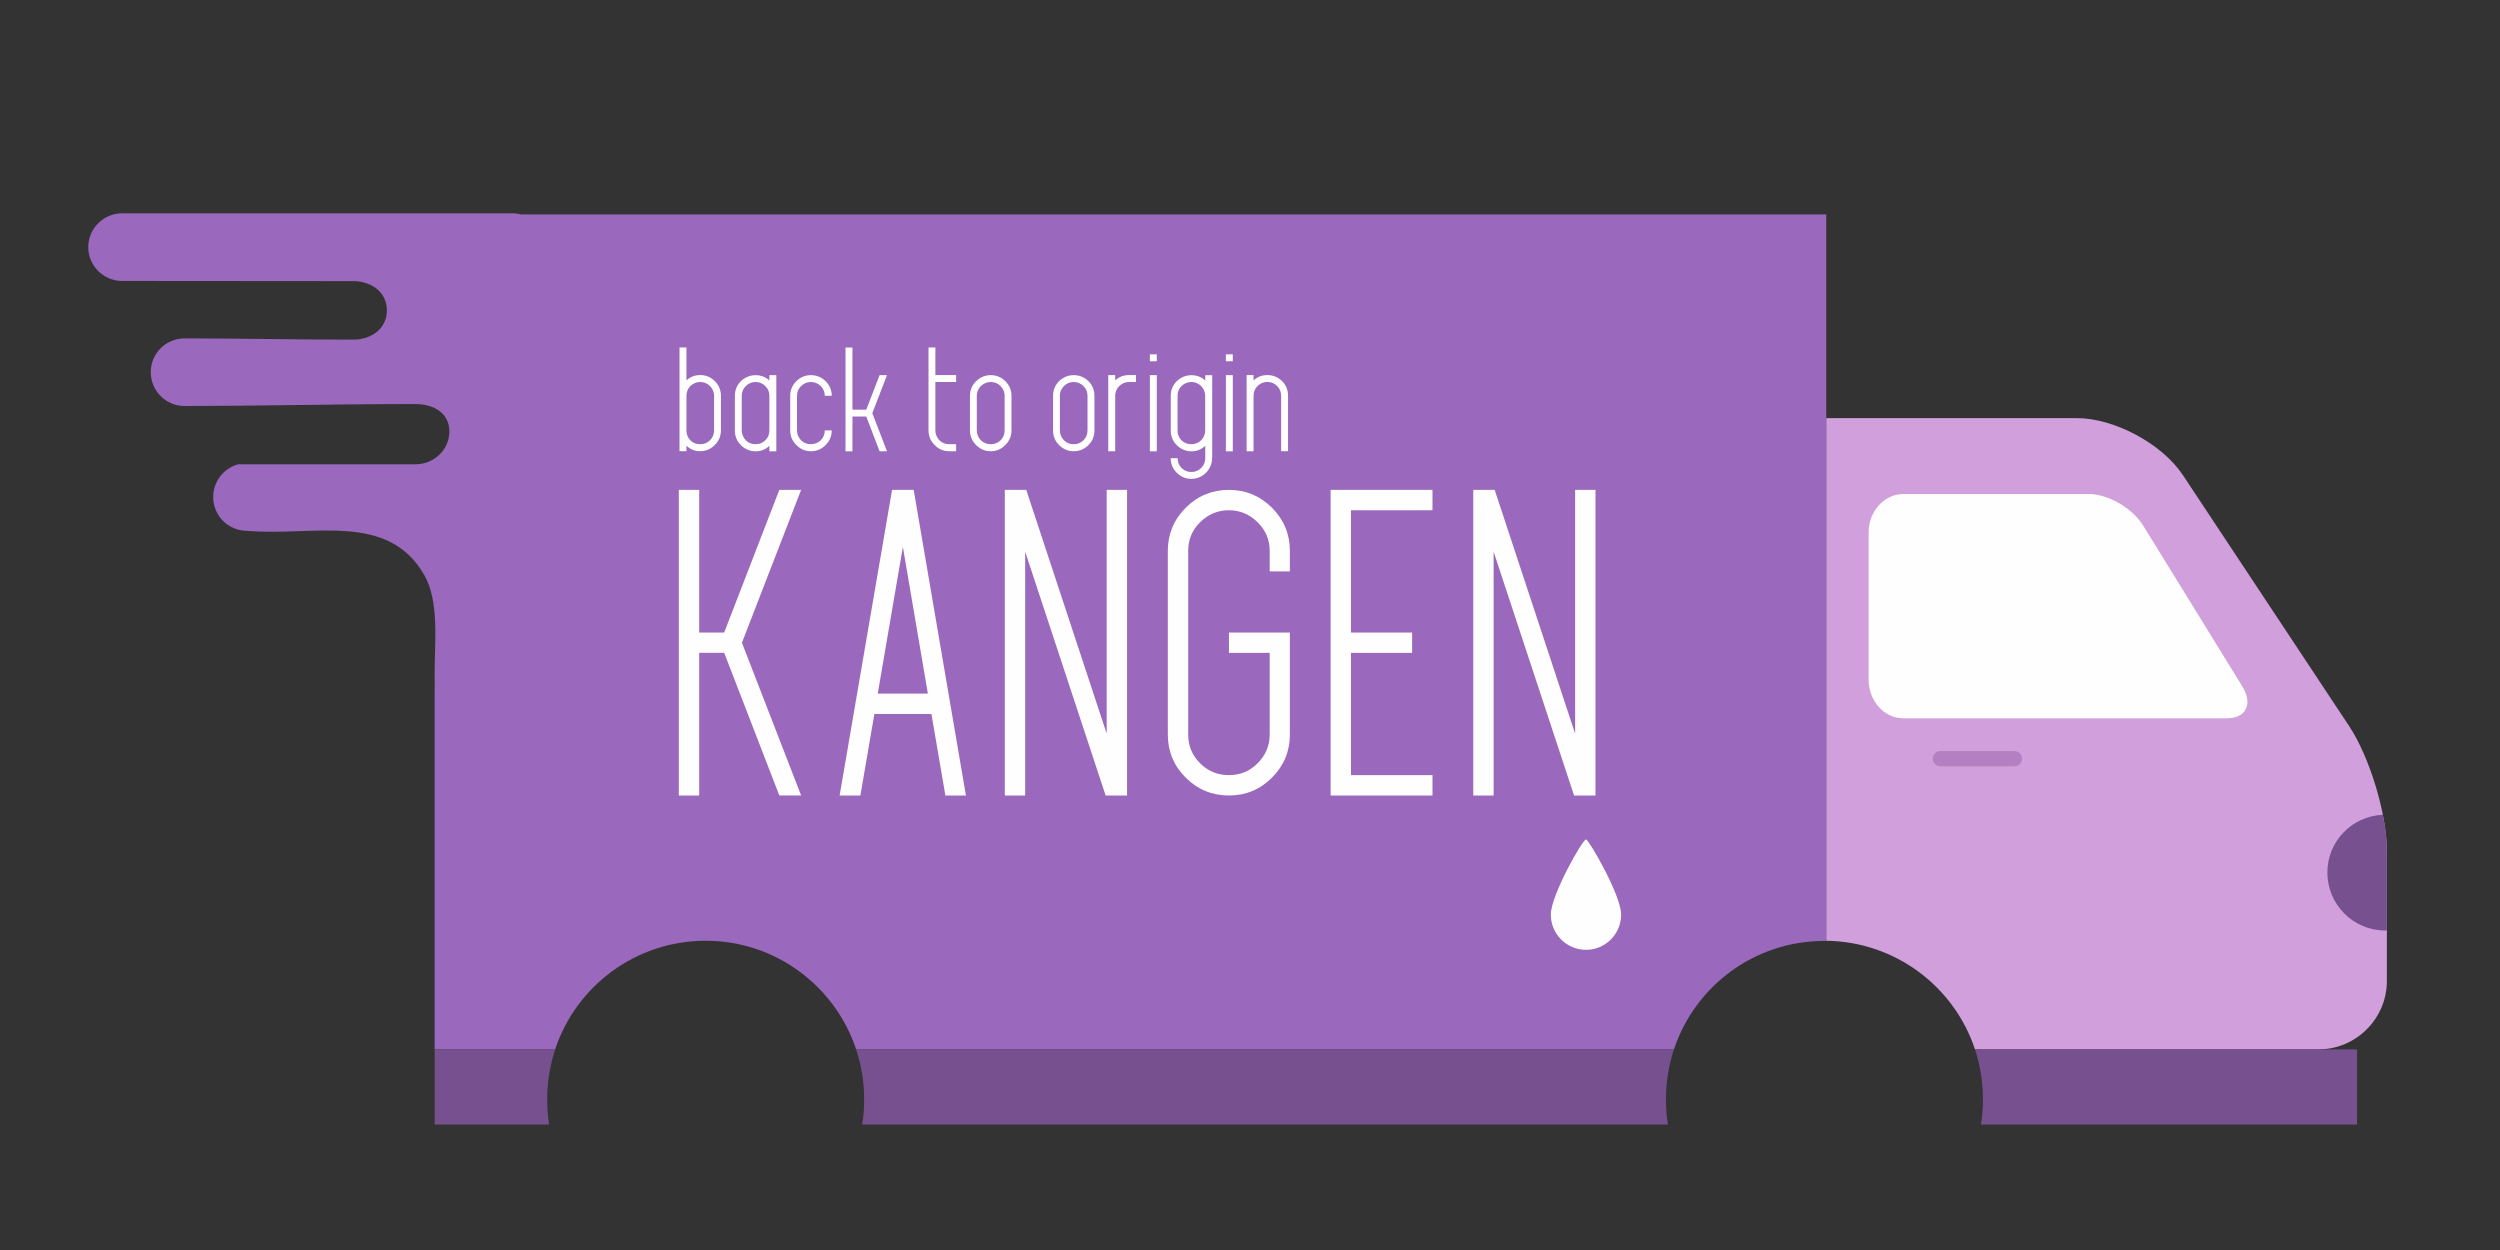 <?xml version="1.0" encoding="utf-8"?>
<!-- Generator: Adobe Illustrator 23.0.3, SVG Export Plug-In . SVG Version: 6.00 Build 0)  -->
<svg version="1.1" id="Слой_1" xmlns="http://www.w3.org/2000/svg" xmlns:xlink="http://www.w3.org/1999/xlink" x="0px" y="0px"
	 viewBox="235 400 400 200" width="100%" style="enable-background:new 235 400 400 200;" xml:space="preserve">
<rect x="235" y="400" width="400" height="200" fill="#333333" stroke="none"/>
<style type="text/css">
	.st0{fill:#D09FDC;}
	.st1{fill:#9A68BC;}
	.st2{fill:#76508F;}
	.st3{fill:#FEFEFE;}
	.st4{fill:#B480C2;}
	.st5{fill-rule:evenodd;clip-rule:evenodd;fill:#FEFEFE;}
</style>
<g>
	<path class="st0" d="M527.18,466.9h40.11c6.01,0,13.66,4.11,16.98,9.13l26.59,40.14c3.32,5.02,6.04,14.06,6.04,20.07v20.72
		c0,6.01-4.93,10.94-10.94,10.94h-54.96c-3.32-10.01-12.7-17.23-23.81-17.38V466.9z"/>
	<path class="st1" d="M502.83,567.9H371.98c-3.34-10.09-12.87-17.38-24.07-17.38c-11.23,0-20.75,7.29-24.09,17.38h-19.28v-56.78
		c0.03-3.12,0,0.03,0-3.4c0-4.85,0.77-11.42-1.62-15.65c-5.84-10.29-17.91-6.21-28.4-7.14c-3,0-5.41-2.41-5.41-5.41l0,0
		c0-2.52,1.7-4.62,4.03-5.24h28.35c2.98,0,5.41-2.35,5.41-5.24l0,0c0-2.89-2.44-4.39-5.41-4.39c-13.12,0-25.48,0.31-36.96,0.31
		c-3,0-5.41-2.44-5.41-5.41l0,0c0-3,2.41-5.41,5.41-5.41c8.73,0,17.26,0.2,26.96,0.2c2.98,0,5.41-1.79,5.41-4.68l0,0
		c0-2.89-2.44-4.68-5.41-4.68c-12.9,0-24.24-0.03-36.96-0.03c-2.98,0-5.41-2.44-5.41-5.41l0,0c0-2.98,2.44-5.41,5.41-5.41h62.56
		c0.43,0,0.85,0.06,1.28,0.17h208.83v116.25c-0.09,0-0.17,0-0.28,0C515.7,550.53,506.18,557.81,502.83,567.9L502.83,567.9z"/>
	<path class="st2" d="M616.25,530.37c0.43,2.1,0.65,4.11,0.65,5.87v12.61c-0.09,0-0.17,0.03-0.28,0.03c-5.1,0-9.24-4.17-9.24-9.27
		C607.37,534.62,611.31,530.57,616.25,530.37L616.25,530.37z"/>
	<path class="st3" d="M591.33,514.92c3.06,0,4.17-2.3,2.44-5.1l-15.85-25.71c-1.73-2.81-5.64-5.07-8.7-5.07h-29.68
		c-3.06,0-5.56,2.78-5.56,6.15v23.56c0,3.4,2.49,6.18,5.56,6.18H591.33z"/>
	<path class="st2" d="M612.14,579.92h-60.18c0.2-1.3,0.31-2.66,0.31-4.03c0-2.78-0.45-5.47-1.28-7.99h61.14V579.92z M501.87,579.92
		H372.95c0.23-1.3,0.31-2.66,0.31-4.03c0-2.78-0.45-5.47-1.28-7.99h130.85c-0.82,2.52-1.28,5.22-1.28,7.99
		C501.56,577.26,501.64,578.62,501.87,579.92L501.87,579.92z M322.86,579.92h-18.31V567.9h19.28c-0.82,2.52-1.28,5.22-1.28,7.99
		C322.55,577.26,322.66,578.62,322.86,579.92L322.86,579.92z"/>
	<path class="st4" d="M544.25,521.39c0,0.68,0.54,1.22,1.22,1.22h11.85c0.68,0,1.22-0.54,1.22-1.22l0,0c0-0.65-0.54-1.22-1.22-1.22
		h-11.85C544.78,520.17,544.25,520.73,544.25,521.39L544.25,521.39z"/>
	<path class="st5" d="M488.77,534.31c-0.51-0.09-5.64,8.93-5.64,12.02c0,3.12,2.52,5.64,5.64,5.64c3.09,0,5.61-2.52,5.61-5.64
		C494.38,543.24,489.25,534.4,488.77,534.31L488.77,534.31z"/>
	<path class="st3" d="M346.87,504.46v22.82h-3.26v-48.9h3.26v22.82h4l8.82-22.82h3.49l-9.47,24.46l9.47,24.43h-3.49l-8.82-22.82
		H346.87z M384.03,514.24h-9.13l-2.24,13.04h-3.32l8.39-48.9h3.46l8.36,48.9h-3.29L384.03,514.24z M375.44,510.98h8.02l-4-23.47
		L375.44,510.98z M399.03,488.28v39h-3.26v-48.9h3.43l12.87,39v-39h3.26v48.9h-3.43L399.03,488.28z M441.38,488.16v3.26h-3.23v-3.26
		c0-1.81-0.65-3.34-1.93-4.59c-1.28-1.28-2.81-1.93-4.59-1.93c-1.81,0-3.34,0.65-4.62,1.93c-1.28,1.25-1.9,2.78-1.9,4.59v29.34
		c0,1.81,0.62,3.34,1.9,4.62c1.28,1.28,2.81,1.9,4.62,1.9c1.79,0,3.32-0.62,4.59-1.9c1.28-1.28,1.93-2.81,1.93-4.62v-13.04h-6.52
		v-3.26h9.75v16.3c0,2.69-0.94,4.99-2.86,6.92c-1.9,1.9-4.2,2.86-6.89,2.86c-2.69,0-5.02-0.96-6.92-2.86
		c-1.93-1.93-2.86-4.22-2.86-6.92v-29.34c0-2.69,0.94-4.99,2.86-6.92c1.9-1.9,4.22-2.86,6.92-2.86c2.69,0,4.99,0.96,6.89,2.86
		C440.44,483.17,441.38,485.47,441.38,488.16L441.38,488.16z M464.2,478.38v3.26h-13.04v19.56h9.78v3.26h-9.78v19.56h13.04v3.26
		h-16.3v-48.9H464.2z M473.98,488.28v39h-3.26v-48.9h3.43l12.87,39v-39h3.26v48.9h-3.43L473.98,488.28z"/>
	<path class="st3" d="M343.72,455.59h1.11v5.27c0.62-0.57,1.33-0.85,2.21-0.85c0.91,0,1.7,0.34,2.32,0.96
		c0.65,0.65,0.99,1.45,0.99,2.35v5.53c0,0.94-0.34,1.7-0.99,2.35c-0.62,0.65-1.42,0.99-2.32,0.99c-0.88,0-1.59-0.28-2.21-0.88v0.88
		h-1.11V455.59z M344.83,463.33v5.53c0,0.62,0.2,1.13,0.62,1.59c0.45,0.43,0.96,0.62,1.59,0.62c0.6,0,1.13-0.2,1.56-0.62
		c0.43-0.45,0.65-0.96,0.65-1.59v-5.53c0-0.6-0.23-1.13-0.65-1.56c-0.43-0.43-0.96-0.65-1.56-0.65c-0.62,0-1.13,0.23-1.59,0.65
		C345.03,462.2,344.83,462.74,344.83,463.33L344.83,463.33z M358.1,460.87v-0.85h1.11v12.19h-1.11v-0.88
		c-0.62,0.6-1.36,0.88-2.21,0.88c-0.91,0-1.7-0.34-2.35-0.99c-0.65-0.65-0.96-1.42-0.96-2.35v-5.53c0-0.91,0.31-1.7,0.96-2.35
		c0.65-0.62,1.45-0.96,2.35-0.96C356.73,460.02,357.47,460.3,358.1,460.87L358.1,460.87z M358.1,463.33c0-0.6-0.2-1.13-0.65-1.56
		c-0.43-0.43-0.94-0.65-1.56-0.65s-1.13,0.23-1.56,0.65s-0.65,0.96-0.65,1.56v5.53c0,0.62,0.23,1.13,0.65,1.59
		c0.43,0.43,0.94,0.62,1.56,0.62s1.13-0.2,1.56-0.62c0.45-0.45,0.65-0.96,0.65-1.59V463.33z M362.52,468.86
		c0,0.62,0.23,1.13,0.65,1.59c0.43,0.43,0.96,0.62,1.56,0.62c0.62,0,1.13-0.2,1.59-0.62c0.43-0.45,0.65-0.96,0.65-1.59h1.11
		c0,0.94-0.34,1.7-0.99,2.35c-0.65,0.65-1.42,0.99-2.35,0.99c-0.91,0-1.67-0.34-2.32-0.99s-0.99-1.42-0.99-2.35v-5.53
		c0-0.91,0.34-1.7,0.99-2.35c0.65-0.62,1.42-0.96,2.32-0.96c0.94,0,1.7,0.34,2.35,0.96c0.65,0.65,0.99,1.45,0.99,2.35h-1.11
		c0-0.6-0.23-1.13-0.65-1.56c-0.45-0.43-0.96-0.65-1.59-0.65c-0.6,0-1.13,0.23-1.56,0.65s-0.65,0.96-0.65,1.56V468.86z
		 M371.39,466.65v5.56h-1.11v-16.61h1.11v9.95h2.21l2.13-5.53h1.19l-2.35,6.09l2.35,6.09h-1.19l-2.13-5.56H371.39z M383.55,455.59
		h1.11v4.42h3.32v1.11h-3.32v7.74c0,0.62,0.23,1.13,0.65,1.59c0.43,0.43,0.96,0.62,1.56,0.62h1.11v1.13h-1.11
		c-0.91,0-1.7-0.34-2.32-0.99c-0.65-0.65-0.99-1.42-0.99-2.35V455.59z M391.29,468.86c0,0.62,0.23,1.13,0.65,1.59
		c0.45,0.43,0.96,0.62,1.59,0.62c0.6,0,1.13-0.2,1.56-0.62c0.43-0.45,0.65-0.96,0.65-1.59v-5.53c0-0.6-0.23-1.13-0.65-1.56
		s-0.96-0.65-1.56-0.65c-0.62,0-1.13,0.23-1.59,0.65c-0.43,0.43-0.65,0.96-0.65,1.56V468.86z M396.84,468.86
		c0,0.94-0.34,1.7-0.99,2.35s-1.42,0.99-2.32,0.99c-0.94,0-1.7-0.34-2.35-0.99c-0.65-0.65-0.99-1.42-0.99-2.35v-5.53
		c0-0.91,0.34-1.7,0.99-2.35c0.65-0.62,1.42-0.96,2.35-0.96c0.91,0,1.67,0.34,2.32,0.96c0.65,0.65,0.99,1.45,0.99,2.35V468.86z
		 M404.58,468.86c0,0.62,0.23,1.13,0.65,1.59c0.43,0.43,0.94,0.62,1.56,0.62s1.13-0.2,1.56-0.62c0.45-0.45,0.65-0.96,0.65-1.59
		v-5.53c0-0.6-0.2-1.13-0.65-1.56c-0.43-0.43-0.94-0.65-1.56-0.65s-1.13,0.23-1.56,0.65c-0.43,0.43-0.65,0.96-0.65,1.56V468.86z
		 M410.11,468.86c0,0.94-0.31,1.7-0.96,2.35s-1.45,0.99-2.35,0.99c-0.91,0-1.7-0.34-2.35-0.99c-0.65-0.65-0.96-1.42-0.96-2.35v-5.53
		c0-0.91,0.31-1.7,0.96-2.35c0.65-0.62,1.45-0.96,2.35-0.96c0.91,0,1.7,0.34,2.35,0.96c0.65,0.65,0.96,1.45,0.96,2.35V468.86z
		 M413.43,463.33v8.87h-1.11v-12.19h1.11v0.85c0.62-0.57,1.36-0.85,2.21-0.85h1.11v1.11h-1.11c-0.6,0-1.13,0.23-1.56,0.65
		S413.43,462.74,413.43,463.33L413.43,463.33z M420.09,460.02v12.19h-1.11v-12.19H420.09z M418.98,457.8v-1.11h1.11v1.11H418.98z
		 M427.83,468.86v-5.53c0-0.6-0.23-1.13-0.65-1.56s-0.96-0.65-1.56-0.65c-0.62,0-1.13,0.23-1.59,0.65
		c-0.43,0.43-0.62,0.96-0.62,1.56v5.53c0,0.62,0.2,1.13,0.62,1.59c0.45,0.43,0.96,0.62,1.59,0.62c0.6,0,1.13-0.2,1.56-0.62
		C427.6,469.99,427.83,469.48,427.83,468.86L427.83,468.86z M428.93,473.31c0,0.91-0.34,1.67-0.96,2.32
		c-0.65,0.65-1.45,0.99-2.35,0.99c-0.91,0-1.7-0.34-2.35-0.99c-0.65-0.65-0.96-1.42-0.96-2.32h1.11c0,0.6,0.2,1.13,0.62,1.56
		c0.45,0.43,0.96,0.65,1.59,0.65c0.6,0,1.13-0.23,1.56-0.65c0.43-0.43,0.65-0.96,0.65-1.56v-1.98c-0.62,0.6-1.36,0.88-2.21,0.88
		c-0.91,0-1.7-0.34-2.35-0.99c-0.65-0.65-0.96-1.42-0.96-2.35v-5.53c0-0.91,0.31-1.7,0.96-2.35c0.65-0.62,1.45-0.96,2.35-0.96
		c0.85,0,1.59,0.28,2.21,0.85v-0.85h1.11V473.31z M432.25,460.02v12.19h-1.11v-12.19H432.25z M431.14,457.8v-1.11h1.11v1.11H431.14z
		 M435.57,463.33v8.87h-1.11v-12.19h1.11v0.85c0.62-0.57,1.36-0.85,2.21-0.85c0.91,0,1.7,0.34,2.35,0.96
		c0.65,0.65,0.96,1.45,0.96,2.35v8.87h-1.11v-8.87c0-0.6-0.2-1.13-0.65-1.56c-0.43-0.43-0.94-0.65-1.56-0.65
		c-0.6,0-1.13,0.23-1.56,0.65S435.57,462.74,435.57,463.33L435.57,463.33z"/>
</g>
</svg>
